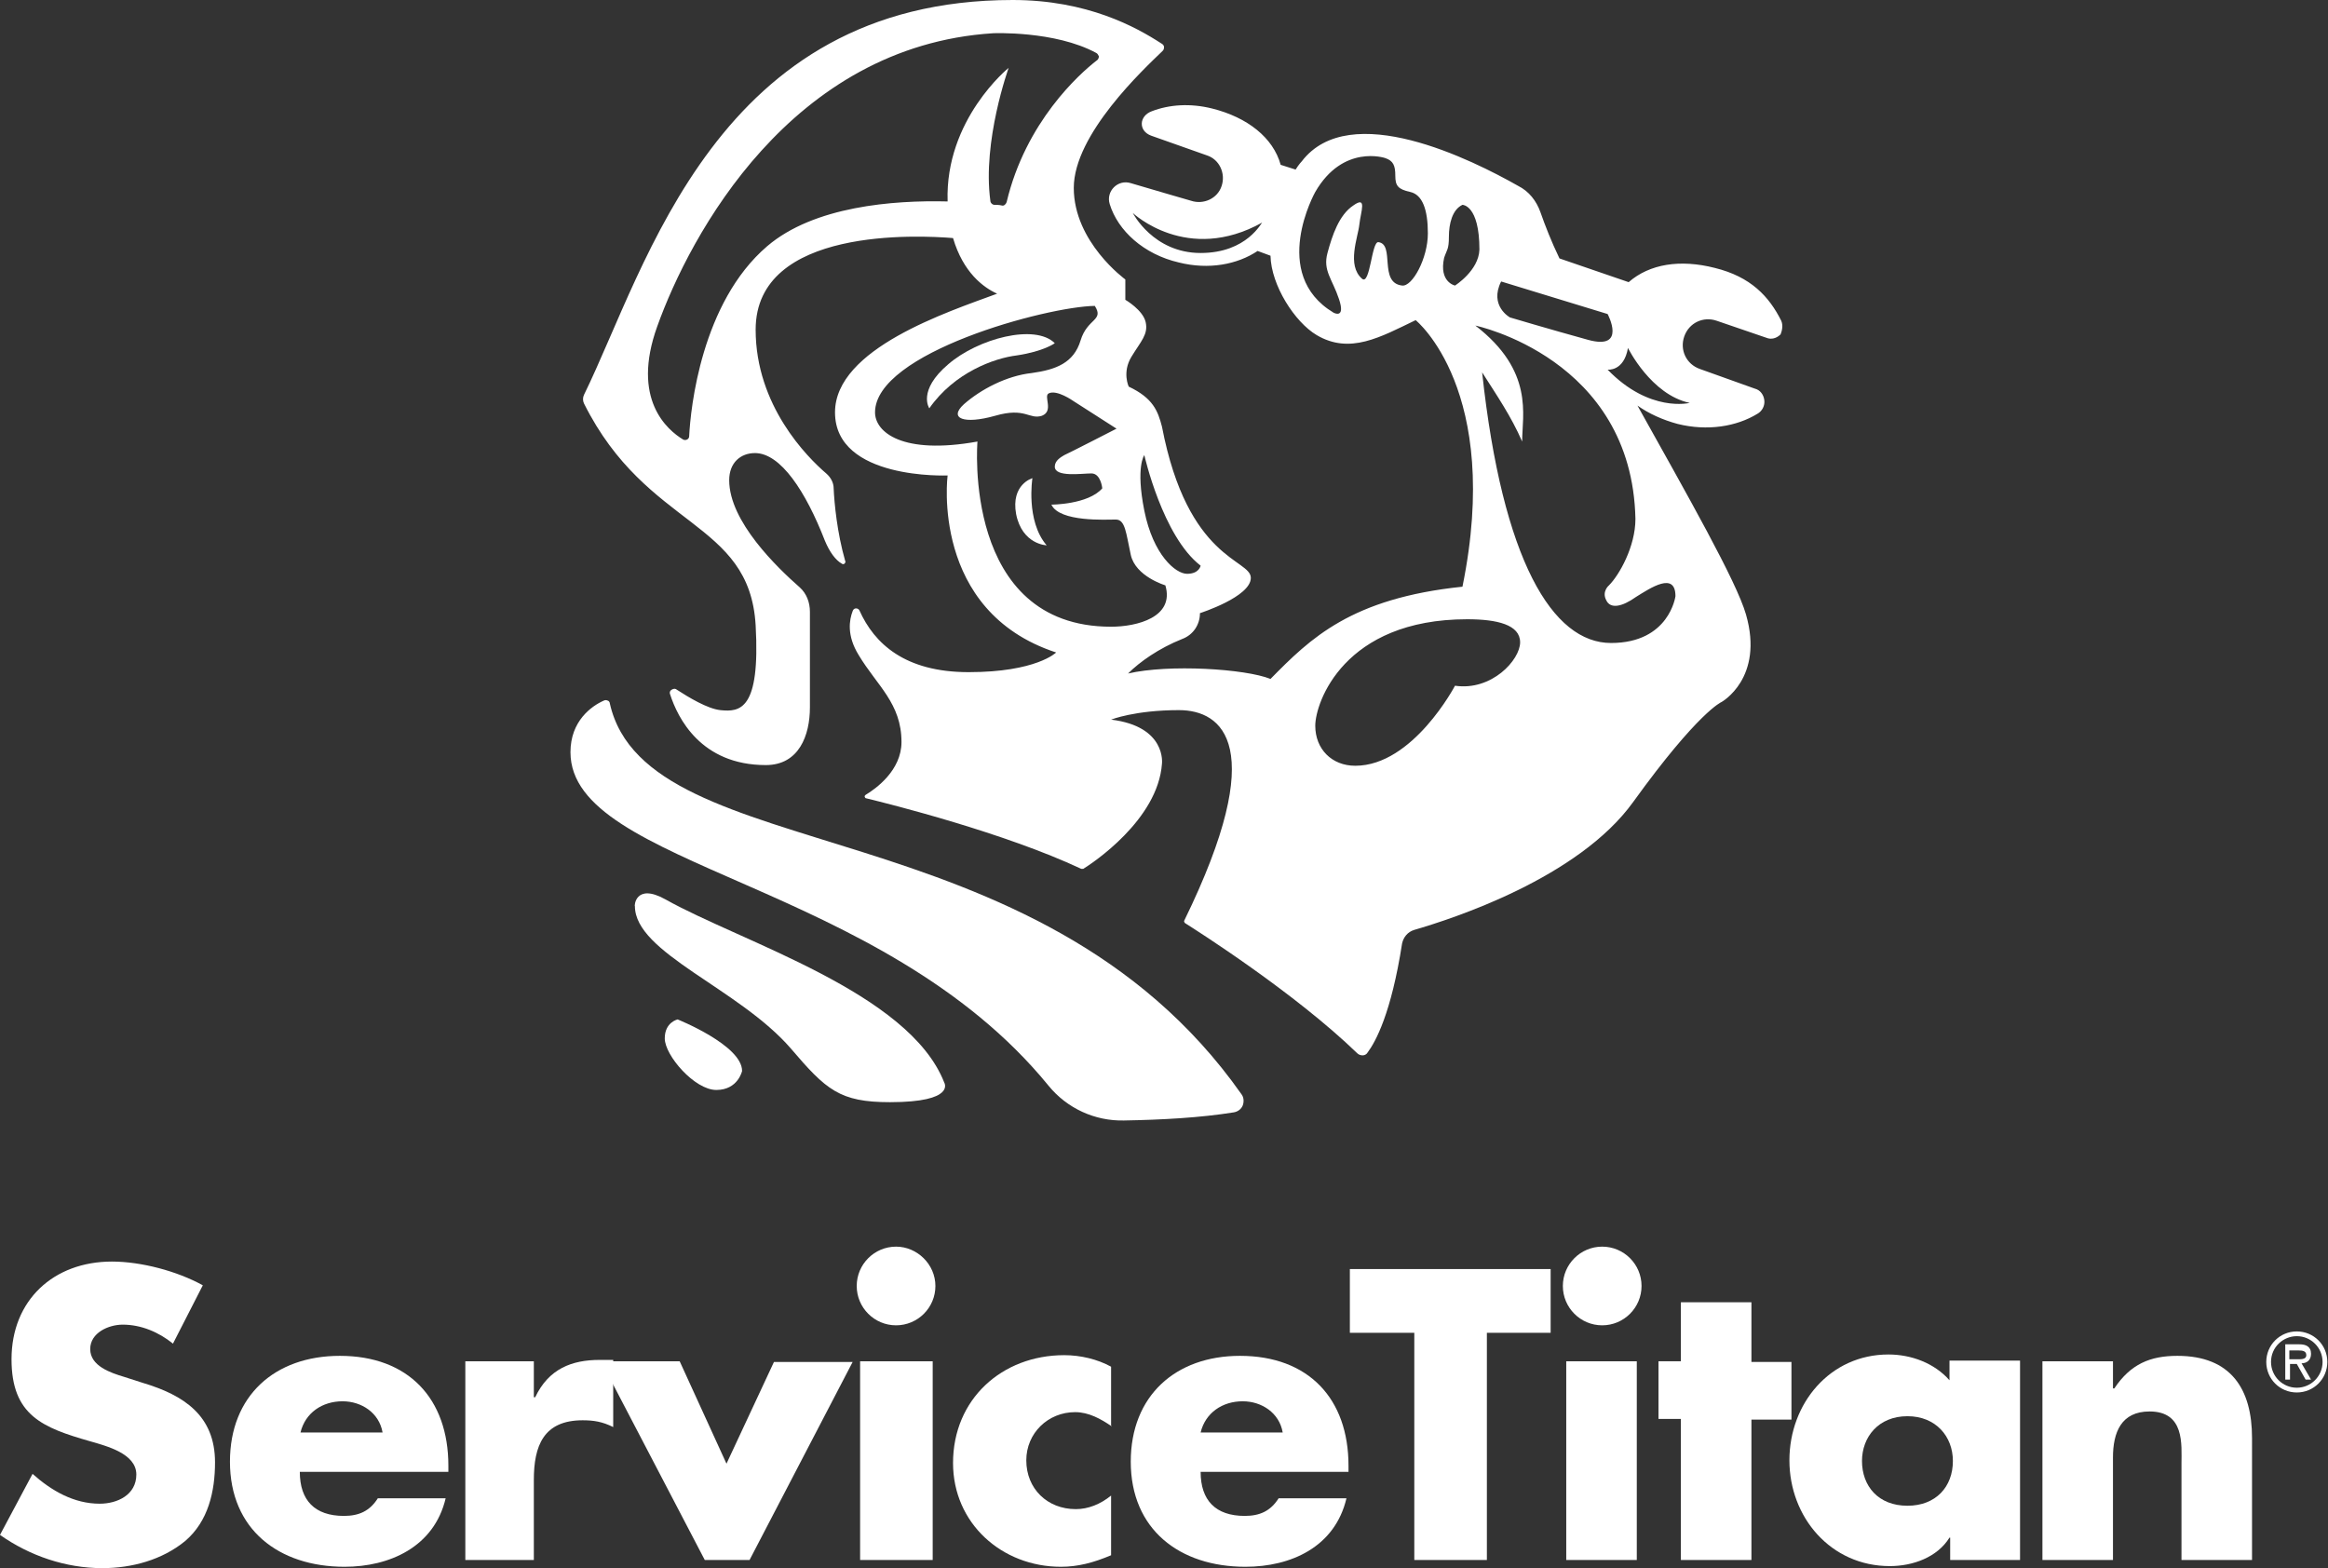 <?xml version="1.0" encoding="utf-8"?>
<!-- Generator: Adobe Illustrator 22.1.0, SVG Export Plug-In . SVG Version: 6.00 Build 0)  -->
<svg version="1.1" id="Layer_1" xmlns="http://www.w3.org/2000/svg" xmlns:xlink="http://www.w3.org/1999/xlink" x="0px" y="0px"
	 viewBox="0 0 343.2 231.2" style="enable-background:new 0 0 343.2 231.2;" xml:space="preserve">
<rect x="0" y="0" width="343.2" height="231.2" fill="#333333" stroke="none"/>
<style type="text/css">
	.st0{fill-rule:evenodd;clip-rule:evenodd;fill:#FFFFFF;}
	.st1{fill:#FFFFFF;}
</style>
<g>
	<g>
		<g>
			<g>
				<path class="st0" d="M99.9,150.3c0,0,9.5,3.8,9.5,7.6c0,0-0.6,2.8-3.8,2.8c-3.2,0-7.6-5.1-7.6-7.6
					C98,150.7,99.9,150.3,99.9,150.3z"/>
				<path class="st1" d="M89.9,103.7c0-0.2-0.2-0.4-0.3-0.4c-0.2-0.1-0.4-0.1-0.6,0c-1.8,0.8-4.9,3-4.9,7.6
					c0,17,45.8,18.9,70.5,49.2c2.7,3.3,6.8,5.2,11.1,5.1c5.6-0.1,11.2-0.4,16.2-1.2c0.6-0.1,1.1-0.5,1.3-1c0.2-0.5,0.2-1.2-0.2-1.7
					C152.8,118.4,95.4,128.3,89.9,103.7z"/>
				<g>
					<path class="st1" d="M155.5,50.6c-2.9-2.9-11.3-0.7-15.7,3.1c-4.6,3.9-2.8,6.5-2.8,6.5c3.7-5.3,9.6-7.4,12.9-7.8
						C153.9,51.8,155.5,50.6,155.5,50.6z"/>
					<path class="st1" d="M262.6,47.3c-1.8-3.6-4.5-6.5-9.8-7.8c-5.1-1.3-9.6-0.6-12.7,2.1l-10.2-3.5c-1.2-2.5-2.1-4.8-2.8-6.8
						c-0.6-1.7-1.7-3.1-3.3-3.9c-6.7-3.8-24.8-12.9-31.9-3.6c0,0-0.4,0.4-0.9,1.2l-2.2-0.7c-1.1-4-4.9-7-10.1-8.3
						c-3.2-0.8-6.3-0.6-8.9,0.4c-1.9,0.7-2,2.9-0.1,3.6l8.2,2.9c1.9,0.6,2.8,2.7,2.2,4.5l0,0c-0.6,1.9-2.7,2.8-4.5,2.2
						c0,0-5.2-1.5-8.9-2.6c-1.9-0.6-3.7,1.2-3.1,3.1c1.2,3.9,5,7.4,10.2,8.6c4.4,1.1,8.6,0.3,11.6-1.7l1.9,0.7
						c0.1,4.4,3.6,9.8,6.8,11.7c4.9,2.9,9.4,0.3,14.6-2.2c0,0,12.8,10.3,6.9,39.3c-16.4,1.7-22.4,7.6-28.3,13.6
						c-3.7-1.5-15-2.2-21-0.8c1.7-1.7,4.5-3.7,8-5.1c1.6-0.6,2.6-2.1,2.6-3.8c0,0,7.5-2.4,7.5-5.2c0-2.8-9.3-2.5-13.1-22.3
						c-0.6-2.3-1.3-4.2-4.9-5.9c0,0-1-2.1,0.4-4.4c1.4-2.3,2.5-3.3,2.1-5.1c-0.4-1.8-3-3.3-3-3.3v-3c0,0-7.6-5.5-7.6-13.5
						c0-7.9,10.3-17.5,13.1-20.2c0.2-0.2,0.2-0.4,0.2-0.6c0-0.2-0.2-0.4-0.4-0.5C167.5,4,160.3,0,149.3,0
						c-43.7,0-53.9,39.2-63.2,58.2c-0.2,0.4-0.2,0.9,0,1.3c9.3,18.6,24.4,17.1,25.3,32.7c0.7,12.5-2.3,12.8-5.2,12.5
						c-1.9-0.2-4.7-1.9-6.4-3c-0.2-0.2-0.5-0.2-0.8,0s-0.3,0.5-0.2,0.7c1.1,3.4,4.5,10.4,14.1,10.4c4.9,0,6.5-4.4,6.5-8.5
						c0-3,0-10.4,0-14.1c0-1.4-0.5-2.7-1.5-3.6c-3.3-2.9-10.4-9.7-10.4-15.8c0-2.6,1.7-4,3.8-4c3.8,0,7.5,5.7,10.3,12.9
						c0.7,1.7,1.6,2.9,2.5,3.4c0.1,0.1,0.3,0.1,0.4,0c0.1-0.1,0.2-0.3,0.1-0.4c-1.2-4.2-1.6-8.5-1.7-10.7c0-0.8-0.4-1.6-1.1-2.2
						c-2.8-2.4-10.4-10-10.4-21.2c0-15.2,24.2-13.9,29.1-13.5c1.5,5.1,4.5,7.3,6.5,8.2c-7.3,2.7-23.9,8.1-23.9,17.5
						c0,10,16.6,9.3,16.6,9.3s-2.6,20,16,26.1c0,0-2.9,2.9-12.9,2.9c-9.4,0-13.9-4.2-16.1-9.1c-0.1-0.2-0.3-0.3-0.5-0.3
						c-0.2,0-0.4,0.1-0.5,0.4c-0.5,1.3-0.9,3.6,0.9,6.5c2.7,4.5,6.3,7.1,6.3,12.8c0,4.2-3.8,6.9-5.3,7.8c-0.1,0.1-0.2,0.2-0.1,0.3
						c0,0.1,0.1,0.2,0.2,0.2c3.7,0.9,20.4,5.1,31.7,10.4c0.1,0,0.2,0,0.3,0c1.3-0.8,11-7.2,11.6-15.5c0,0,0.7-5.5-7.5-6.5
						c0,0,3.5-1.4,10-1.4c6.4,0,13.4,5.2,0.8,31c-0.1,0.1,0,0.3,0.1,0.4c1.9,1.2,16.2,10.3,25.4,19.2c0.2,0.2,0.5,0.3,0.8,0.3
						c0.3,0,0.6-0.2,0.7-0.4c1.2-1.6,3.5-5.8,5.1-16.1c0.2-0.9,0.8-1.7,1.8-2c5.5-1.6,24.2-7.6,32.3-18.9c9.6-13.3,13-14.7,13-14.7
						s6.3-3.5,3.6-12.9c-1.4-4.9-8.7-17.7-16-30.8c1.7,1.2,3.7,2.1,5.9,2.7c4.4,1.1,8.7,0.4,11.8-1.5c0.7-0.4,1.1-1.2,1-2
						c-0.1-0.8-0.6-1.5-1.4-1.7l-8.1-2.9c-2-0.7-3-2.8-2.3-4.8l0,0c0.7-2,2.8-3,4.8-2.3l7.3,2.5c0.7,0.3,1.5,0.1,2.1-0.5
						C262.7,48.8,262.9,48,262.6,47.3z M177,37.3c-7,0-10-5.9-10-5.9s8,7.6,19.1,1.4C186,32.7,183.9,37.3,177,37.3z M168.7,67.1
						c0,0,2.7,12,8.3,16.3c0,0-0.2,1.2-2,1.2c-1.7,0-5-2.8-6.3-9.3C167.4,68.8,168.7,67.1,168.7,67.1z M146.6,30.2
						c-0.3,0-0.6-0.3-0.6-0.6c-1.2-8.8,2.7-19.6,2.7-19.6s-9.4,7.6-9,19.7c-8-0.2-19.7,0.7-26.6,6.6c-9.7,8.3-11.3,23.9-11.5,28
						c0,0.2-0.1,0.4-0.3,0.5c-0.2,0.1-0.4,0.1-0.6,0c-2.3-1.4-7.7-5.9-3.8-16.7c4.8-13.4,19.7-41.3,49.5-43.2c0,0,9.1-0.4,15.2,2.9
						c0.2,0.1,0.3,0.3,0.4,0.5c0,0.2-0.1,0.5-0.3,0.6c-2.6,2-10.5,9.1-13.3,20.9c-0.1,0.3-0.4,0.6-0.7,0.5
						C147.3,30.2,146.9,30.2,146.6,30.2z M144.1,65.1c-11.1,2-15.1-1.4-15.1-4.3c0-8.8,25.3-15.6,32.4-15.7c1.4,2.2-1.1,1.8-2.1,5.1
						c-1,3.3-3.6,4.3-7.2,4.8c-3.7,0.4-7.5,2.4-10,4.6c-2.3,2.1,0,3,4.6,1.7c4.5-1.3,5,0.6,6.9,0c1.8-0.7,0.2-2.9,1-3.3
						c1.2-0.6,3.6,1.1,3.6,1.1l6.4,4.1c0,0-7.2,3.7-7.7,3.9c-0.5,0.3-1.4,0.8-1.4,1.7c0,1.6,4,1,5.4,1c1.4,0,1.6,2.2,1.6,2.2
						c-2.1,2.4-7.5,2.4-7.5,2.4c1.2,2.6,8.1,2.2,9.5,2.2c1.4,0,1.5,2,2.2,5.2c0.7,3.2,5.1,4.5,5.1,4.5c1.4,4.7-4.2,6.1-8,6.1
						C141.8,92.4,144.1,65.1,144.1,65.1z M221.3,41.5l15.7,4.8c0,0,2.9,5.4-2.9,3.8c-5.8-1.6-11.5-3.3-11.5-3.3
						S219.5,45.1,221.3,41.5z M206.7,42.1c-3.5-0.4-1-6.1-3.5-6.4c-1-0.1-1.2,6.4-2.4,5.4c-2.3-2-0.6-6.1-0.4-8
						c0.2-1.9,1.2-4.3-0.9-2.8c-2.1,1.4-3.1,4.4-3.8,7c-0.7,2.6,0.7,3.8,1.7,6.8c1,3-0.8,2-0.8,2c-9.5-5.7-2.7-17.8-2.7-17.8
						c4.1-7.1,10.3-5,10.3-5c1.2,0.4,1.5,1.1,1.5,2.6c0,1.5,0.4,2,2.2,2.4c1.8,0.4,2.6,2.6,2.6,6.1
						C210.5,38.1,208.2,42.3,206.7,42.1z M214.5,42.1c0,0-2.4-0.5-1.6-4.1c0.4-1.2,0.7-1.2,0.7-3.1c0-1.9,0.5-4,2-4.7
						c0,0,2.5,0,2.5,6.6C218,39.9,214.5,42.1,214.5,42.1z M214.5,101.1c0,0-6.2,11.8-14.7,11.8c-3.5,0-5.9-2.5-5.9-5.9
						c0-3.4,4.2-15.7,22.4-15.7c4.4,0,7.8,0.8,7.8,3.4S219.9,101.9,214.5,101.1z M247,87.9c0,0-0.9,6.9-9.5,6.9
						c-8.6,0-16-12.1-19-39.9c2.1,3.3,4.3,6.5,5.9,10.2c0-3.9,1.8-10.4-6.9-17.1c0,0,23.1,4.8,23.6,28.5c0,4.1-2.4,8.3-3.9,9.8
						c0,0-1.1,0.9-0.4,2.2c0.6,1.3,2.3,1,4.4-0.5C243.3,86.7,247,84.2,247,87.9z M249.1,59.4c0,0-5.9,1.5-12.1-4.9
						c0,0,2.4,0.3,3-3.2C240,51.3,243.4,58.2,249.1,59.4z"/>
					<path class="st1" d="M152.2,70.5c0,0-3.2,0.9-2.4,5.3c0.9,4.5,4.5,4.6,4.5,4.6C151.2,76.8,152.2,70.5,152.2,70.5z"/>
				</g>
				<path class="st0" d="M98.1,132.6c11.2,6.3,35.9,13.7,41.1,27c0,0,1.8,2.9-8,2.9c-7.4,0-9.4-1.8-14.6-7.9c-7.7-8.9-23-14.1-23-21
					C93.5,133.7,93.6,130.1,98.1,132.6z"/>
			</g>
		</g>
	</g>
	<g>
		<path class="st1" d="M25.5,198.1c-2.1-1.7-4.7-2.8-7.4-2.8c-2.1,0-4.8,1.2-4.8,3.6c0,2.5,3,3.5,5,4.1l2.8,0.9
			c6,1.8,10.6,4.8,10.6,11.7c0,4.3-1,8.7-4.4,11.6c-3.4,2.8-7.9,4-12.2,4c-5.4,0-10.7-1.8-15.1-4.9l4.8-9c2.8,2.5,6.1,4.4,9.9,4.4
			c2.6,0,5.4-1.3,5.4-4.3c0-3.1-4.4-4.2-6.8-4.9c-7-2-11.6-3.8-11.6-12.1c0-8.7,6.2-14.4,14.8-14.4c4.3,0,9.6,1.4,13.4,3.5
			L25.5,198.1z"/>
		<path class="st1" d="M66,217H44.2c0,4.2,2.2,6.5,6.5,6.5c2.2,0,3.8-0.7,5-2.6h10C64,228.1,57.4,231,50.8,231
			c-9.7,0-16.9-5.5-16.9-15.5c0-9.7,6.6-15.6,16.2-15.6c10.1,0,16,6.3,16,16.2V217z M56.4,211.2c-0.5-2.9-3.1-4.6-5.9-4.6
			c-3,0-5.5,1.7-6.2,4.6H56.4z"/>
		<path class="st1" d="M78.7,206h0.2c2-4.2,5.4-5.5,9.5-5.5h2v9.9c-1.6-0.8-2.9-1-4.5-1c-5.8,0-7.2,3.8-7.2,8.8V230H68.6v-29.3h10.1
			V206z"/>
		<path class="st1" d="M107.1,215.8l7-15h11.6L110.5,230h-6.6l-15.3-29.3h11.6L107.1,215.8z"/>
		<path class="st1" d="M137.9,189.6c0,3.2-2.6,5.8-5.8,5.8c-3.2,0-5.8-2.6-5.8-5.8c0-3.2,2.6-5.8,5.8-5.8
			C135.2,183.8,137.9,186.4,137.9,189.6z M137.5,230h-10.7v-29.3h10.7V230z"/>
		<path class="st1" d="M163.9,210.3c-1.6-1.1-3.4-2.1-5.4-2.1c-4,0-7.2,3.1-7.2,7.1c0,4.2,3.1,7.2,7.3,7.2c1.8,0,3.6-0.7,5.2-2v8.8
			c-2.6,1.1-4.9,1.7-7.4,1.7c-8.7,0-15.9-6.4-15.9-15.3c0-9.4,7.2-15.9,16.4-15.9c2.4,0,4.9,0.6,6.9,1.7V210.3z"/>
		<path class="st1" d="M198.7,217h-21.7c0,4.2,2.2,6.5,6.5,6.5c2.2,0,3.8-0.7,5-2.6h10c-1.7,7.2-8.2,10.1-14.9,10.1
			c-9.7,0-16.9-5.5-16.9-15.5c0-9.7,6.6-15.6,16.1-15.6c10.1,0,16,6.3,16,16.2V217z M189.1,211.2c-0.5-2.9-3.1-4.6-5.9-4.6
			c-3,0-5.5,1.7-6.2,4.6H189.1z"/>
		<path class="st1" d="M219.2,230h-10.7v-33.5H199v-9.4h29.6v9.4h-9.4V230z"/>
		<path class="st1" d="M242,189.6c0,3.2-2.6,5.8-5.8,5.8c-3.2,0-5.8-2.6-5.8-5.8c0-3.2,2.6-5.8,5.8-5.8
			C239.4,183.8,242,186.4,242,189.6z M241.3,230h-10.4v-29.3h10.4V230z"/>
		<path class="st1" d="M258.2,230h-10.4v-20.8h-3.3v-8.5h3.3V192h10.4v8.8h5.9v8.5h-5.9V230z"/>
		<path class="st1" d="M297.9,230h-10.4v-3.3h-0.1c-1.8,2.9-5.4,4.2-8.8,4.2c-8.7,0-14.8-7.2-14.8-15.6c0-8.4,6-15.6,14.6-15.6
			c3.4,0,6.8,1.3,9,3.8v-2.9h10.4V230z M274.5,215.4c0,3.7,2.4,6.6,6.7,6.6c4.2,0,6.7-2.8,6.7-6.6c0-3.6-2.5-6.6-6.7-6.6
			C276.9,208.8,274.5,211.9,274.5,215.4z"/>
		<path class="st1" d="M311.5,204.7h0.2c2.4-3.6,5.3-4.8,9.3-4.8c7.9,0,11,4.9,11,12.1V230h-10.4v-14.2c0-2.8,0.5-7.7-4.7-7.7
			c-4.2,0-5.4,3.1-5.4,6.8V230h-10.4v-29.3h10.4V204.7z"/>
		<g>
			<path class="st1" d="M334.1,200.8c0-2.5,2-4.5,4.5-4.5c2.5,0,4.5,2,4.5,4.5c0,2.5-2,4.5-4.5,4.5
				C336.1,205.3,334.1,203.3,334.1,200.8z M334.8,200.8c0,2.1,1.7,3.8,3.8,3.8c2.1,0,3.8-1.7,3.8-3.8c0-2.1-1.7-3.8-3.8-3.8
				C336.6,197,334.8,198.6,334.8,200.8z M340.7,203.4h-0.8l-1.3-2.3h-1v2.3h-0.7v-5.2h2.1c0.9,0,1.7,0.3,1.7,1.4
				c0,1-0.7,1.4-1.4,1.4L340.7,203.4z M337.5,199.1v1.3h0.9c0.7,0,1.6,0.1,1.6-0.6c0-0.6-0.5-0.7-1.2-0.7H337.5z"/>
		</g>
	</g>
</g>
</svg>
